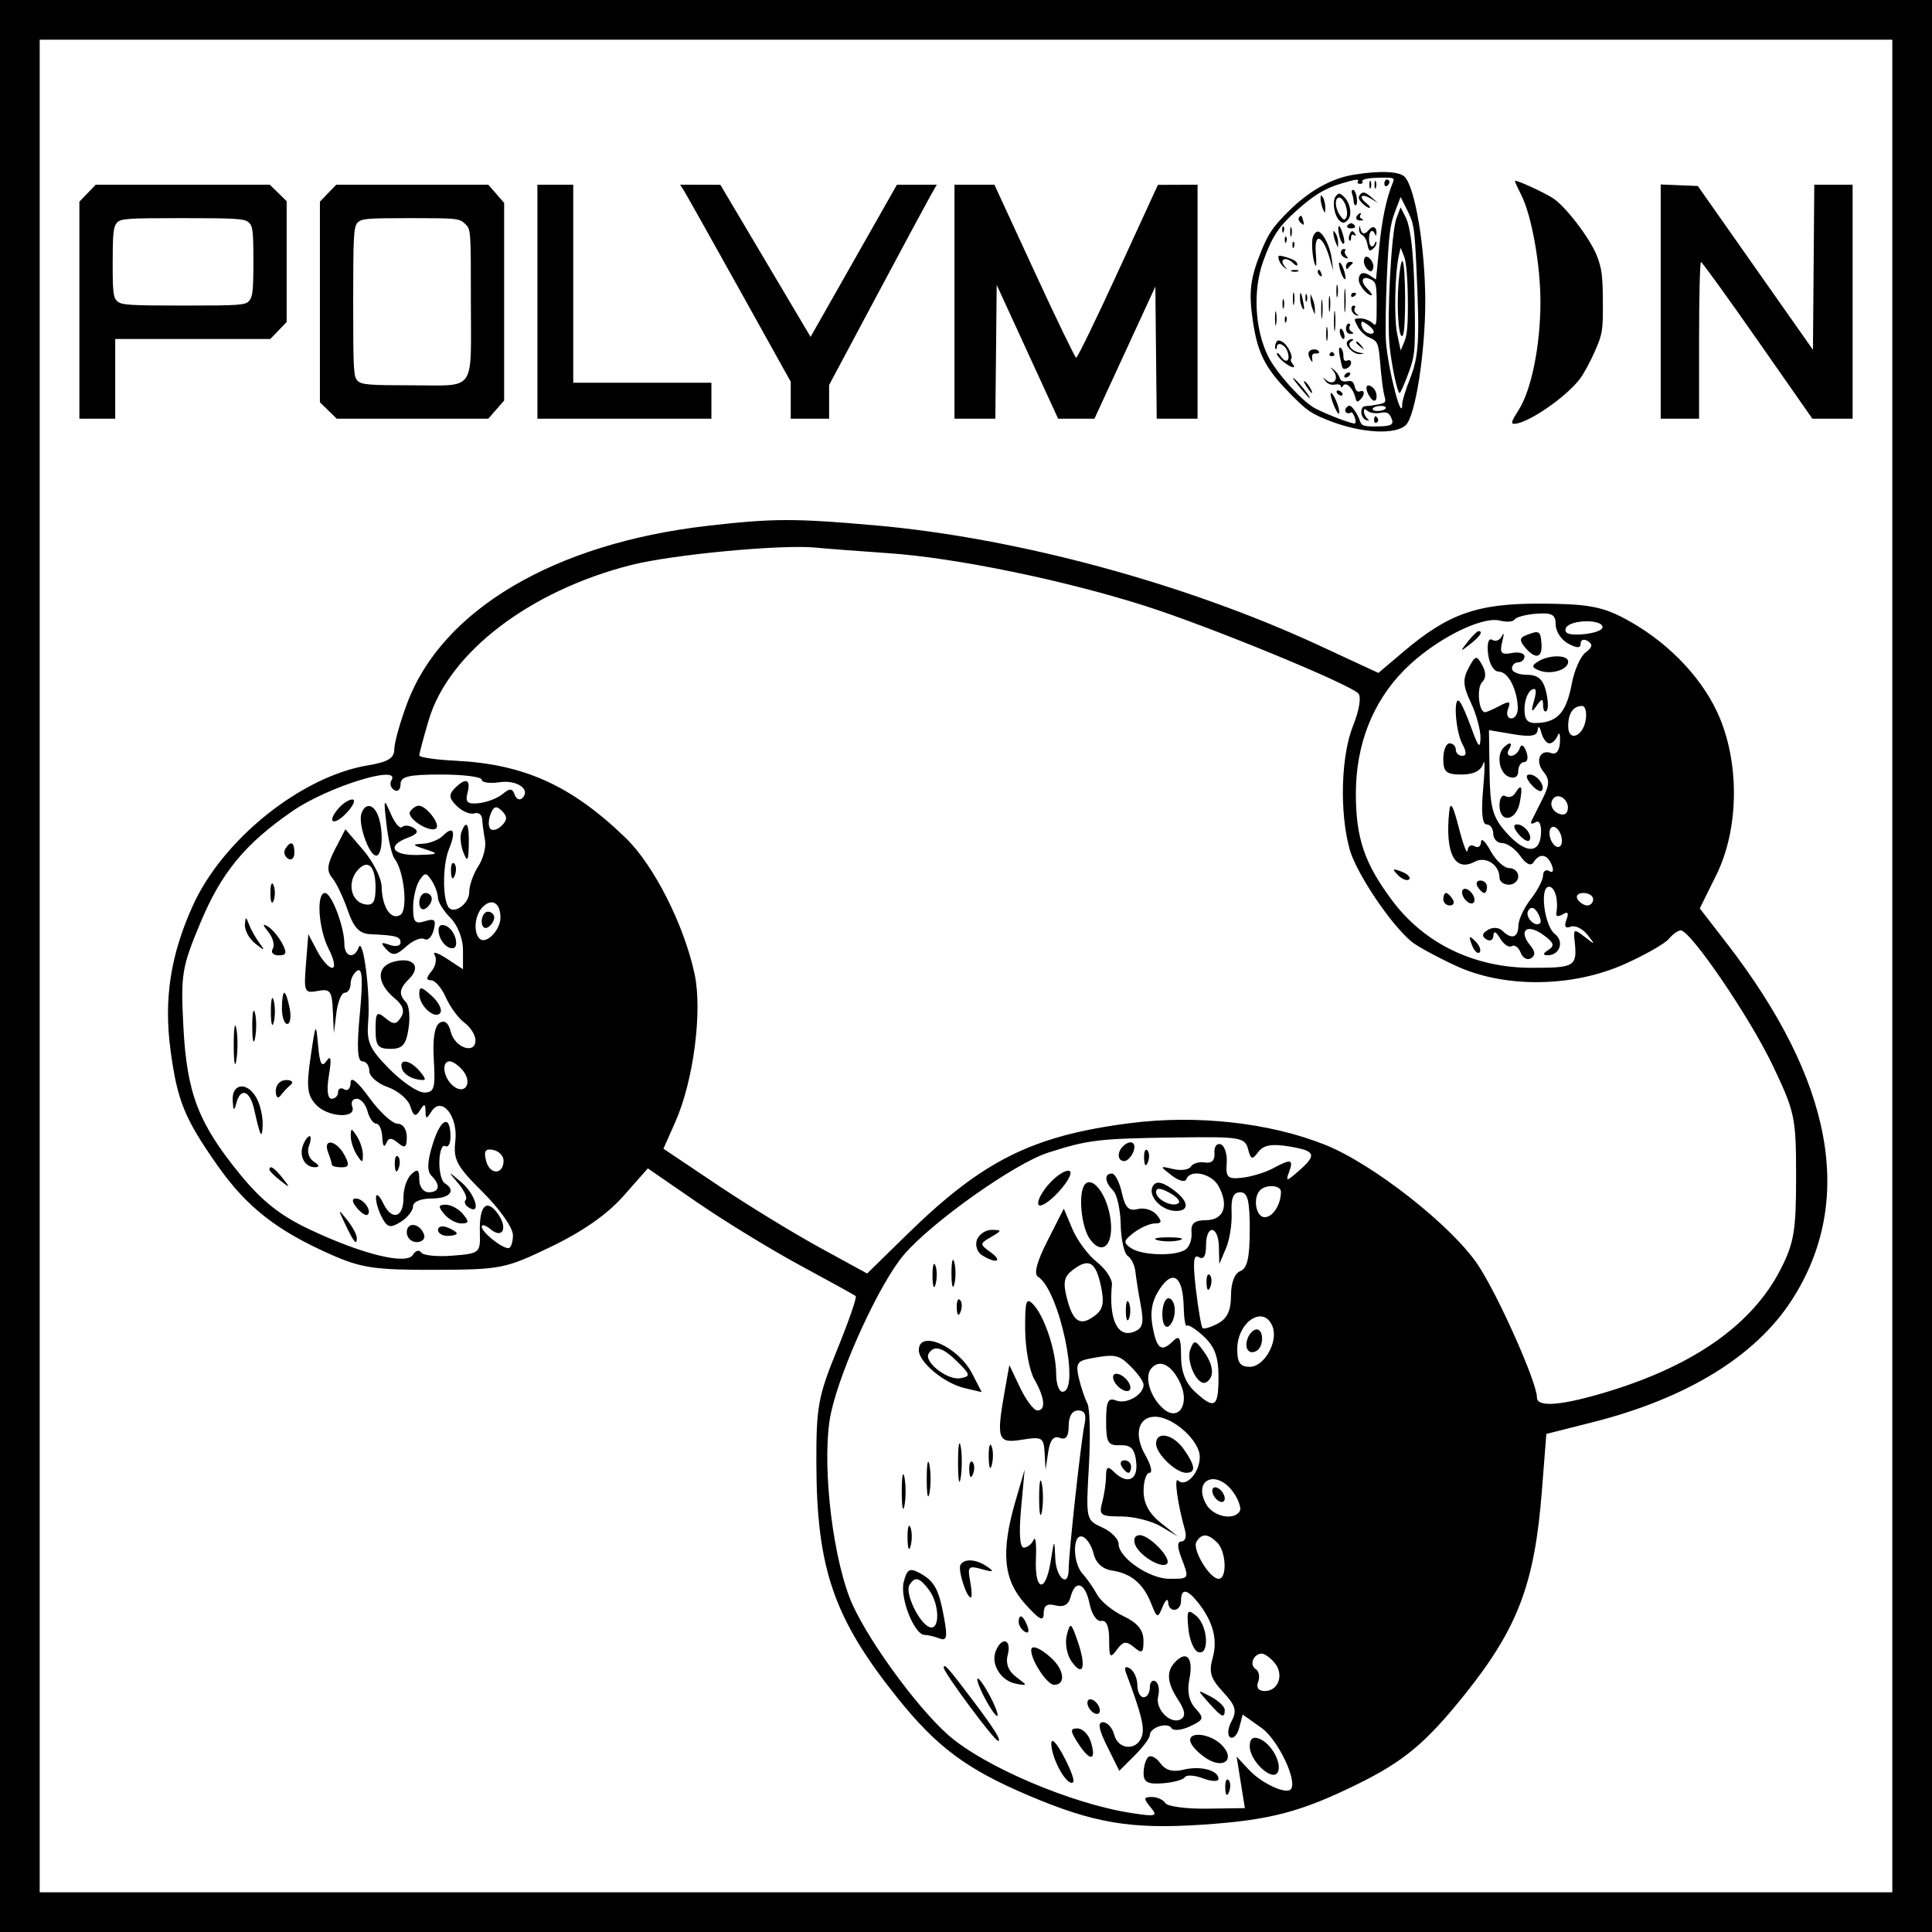 <svg width="146" height="146" viewBox="0 0 146 146" fill="none" xmlns="http://www.w3.org/2000/svg">
<rect x="0" y="0" width="146" height="146" fill="#808080" stroke="none"/>
<rect x="1.5" y="1.5" width="143" height="143" fill="white" stroke="black" stroke-width="3"/>
<path fill-rule="evenodd" clip-rule="evenodd" d="M102.294 13.204C100.601 13.48 98.921 14.425 97.363 15.978C96.219 17.118 95.868 17.625 95.35 18.888C94.478 21.015 94.349 22.038 94.677 24.258C95.037 26.691 95.606 27.811 97.431 29.683C98.755 31.041 99.082 31.266 100.547 31.829C102.933 32.745 105.493 32.871 106.251 32.108C106.964 31.392 107.705 26.647 107.705 22.8C107.705 18.752 106.945 14.162 106.142 13.355C105.733 12.943 104.253 12.885 102.294 13.204ZM105.281 13.733C104.782 14.927 104.441 16.522 104.229 18.658L103.984 21.124L103.534 20.828C103.016 20.487 102.681 20.617 102.681 21.16C102.681 21.55 103.315 22.314 103.639 22.314C103.741 22.314 103.599 22.089 103.325 21.814C102.741 21.226 102.945 20.77 103.627 21.137C103.993 21.334 104.035 21.527 104.035 23.032C104.035 24.642 104.021 24.694 103.681 24.385C103.486 24.208 103.093 24.064 102.806 24.064C102.287 24.064 102.286 24.066 102.589 24.655C102.756 24.98 103.128 25.35 103.415 25.477C104.145 25.799 104.17 25.861 104.323 27.704C104.398 28.609 104.529 29.594 104.615 29.894C104.758 30.395 104.722 30.448 104.161 30.561C103.825 30.628 103.399 30.686 103.213 30.689C102.989 30.693 102.874 30.849 102.874 31.148C102.874 31.401 103.024 31.659 103.213 31.731C103.484 31.835 103.503 31.812 103.31 31.616C103.177 31.481 103.068 31.247 103.068 31.095C103.068 30.87 103.123 30.864 103.359 31.061C103.53 31.203 103.914 31.262 104.283 31.202C104.808 31.116 104.949 31.175 105.127 31.554C105.39 32.114 105.176 32.226 103.839 32.226C103.035 32.226 102.881 32.163 102.764 31.789C102.689 31.548 102.485 31.168 102.311 30.943C102.053 30.611 101.95 30.582 101.759 30.787C101.51 31.055 101.767 31.364 102.079 31.171C102.247 31.067 102.546 31.843 102.397 31.994C102.3 32.091 100.377 31.37 99.41 30.874C98.433 30.373 96.427 28.152 95.814 26.893C94.821 24.853 94.674 21.932 95.454 19.757C96.112 17.923 96.609 17.154 97.875 16.008C99.245 14.768 100.086 14.249 101.333 13.877C102.502 13.527 102.746 13.499 102.604 13.731C102.55 13.82 102.628 13.893 102.778 13.893C102.928 13.893 103.01 13.826 102.96 13.745C102.837 13.546 103.366 13.433 104.483 13.422C105.277 13.413 105.395 13.46 105.281 13.733ZM103.485 13.957C103.485 14.225 103.529 14.334 103.583 14.2C103.636 14.067 103.636 13.848 103.583 13.714C103.529 13.581 103.485 13.69 103.485 13.957ZM103.872 13.957C103.872 14.225 103.916 14.334 103.969 14.2C104.023 14.067 104.023 13.848 103.969 13.714C103.916 13.581 103.872 13.69 103.872 13.957ZM104.615 13.872C104.615 14.038 104.702 14.121 104.808 14.055C104.914 13.989 105.001 13.852 105.001 13.752C105.001 13.651 104.914 13.569 104.808 13.569C104.702 13.569 104.615 13.705 104.615 13.872ZM114.476 13.675C114.476 13.73 114.697 14.214 114.967 14.748C115.746 16.295 116.41 19.997 116.41 22.8C116.41 26.084 115.734 29.455 114.774 30.964C114.215 31.843 114.154 32.031 114.43 32.028C115.431 32.015 118.332 30.03 119.393 28.632C119.68 28.253 120.19 27.311 120.527 26.538C121.105 25.21 121.138 25.004 121.128 22.8C121.12 20.855 121.045 20.281 120.68 19.341C120.165 18.015 118.28 15.55 117.329 14.96C116.513 14.452 114.476 13.535 114.476 13.675ZM6.618 14.598L6 15.239V23.441V31.643H7.354H8.707V28.631V25.618H14.567H20.426L21.044 24.977L21.662 24.337V19.768V15.2L21.025 14.579L20.387 13.957H13.812H7.236L6.618 14.598ZM24.794 14.598L24.176 15.239V22.82V30.401L24.814 31.022L25.451 31.643H31.175H36.898L37.498 30.956L38.098 30.269V22.8V15.332L37.498 14.644L36.898 13.957H31.155H25.412L24.794 14.598ZM40.612 22.8V31.643H47.186H53.761V30.283V28.922H48.54H43.319V21.44V13.957H41.965H40.612V22.8ZM51.677 14.395C51.831 14.635 53.712 17.985 55.856 21.839L59.755 28.846V30.245V31.643H61.205H62.655V30.37V29.097L66.252 22.353C68.231 18.644 70.062 15.238 70.321 14.783L70.793 13.957L69.286 13.96L67.779 13.962L64.517 19.71L61.255 25.458L57.846 19.712L54.437 13.965L52.916 13.961L51.396 13.957L51.677 14.395ZM72.13 22.8V31.643H73.674H75.217L75.269 26.588L75.32 21.532L77.641 26.586L79.961 31.639L81.333 31.641L82.705 31.643L85.007 26.651L87.309 21.659L87.36 26.651L87.412 31.643H88.956H90.499V22.8V13.957L89.001 13.964L87.502 13.971L84.492 20.523C82.837 24.127 81.412 27.059 81.324 27.039C81.237 27.019 79.812 24.068 78.156 20.48L75.146 13.957H73.638H72.13V22.8ZM125.498 22.792V31.643H126.948H128.398V25.715C128.398 22.455 128.463 19.792 128.543 19.796C128.623 19.801 130.55 22.468 132.825 25.724L136.961 31.643H138.481H140V22.8V13.957H138.552H137.105L137.054 20.196L137.003 26.435L132.652 20.245L128.302 14.055L126.9 13.998L125.498 13.94V22.792ZM102.177 14.654C102.242 14.823 102.294 15.085 102.294 15.237C102.294 15.388 102.366 15.512 102.454 15.512C102.542 15.512 102.576 15.25 102.529 14.929C102.482 14.608 102.357 14.346 102.252 14.346C102.146 14.346 102.112 14.485 102.177 14.654ZM100.947 14.825C100.645 15.19 100.831 16.344 101.246 16.691C101.486 16.891 101.596 16.881 101.841 16.635C102.209 16.264 102.048 15.311 101.538 14.847C101.228 14.565 101.163 14.563 100.947 14.825ZM102.81 14.67C102.739 14.741 102.681 14.866 102.681 14.948C102.681 15.166 103.257 15.707 103.49 15.707C103.6 15.707 103.485 15.539 103.234 15.335C102.63 14.842 102.908 14.592 103.594 15.012L104.131 15.341L103.675 14.941C103.19 14.516 103.017 14.462 102.81 14.67ZM99.797 15.026C99.803 15.24 99.883 15.59 99.974 15.804C100.126 16.16 100.141 16.152 100.151 15.707C100.157 15.439 100.077 15.089 99.974 14.929C99.819 14.689 99.788 14.706 99.797 15.026ZM101.693 15.534C101.813 15.881 101.833 16.264 101.739 16.432C101.603 16.678 101.524 16.651 101.258 16.27C100.869 15.711 100.841 14.929 101.212 14.929C101.361 14.929 101.578 15.201 101.693 15.534ZM107.04 20.274C107.292 25.731 107.221 26.928 106.549 28.63C106.229 29.438 105.968 30.288 105.968 30.521C105.968 32.059 104.9 27.976 104.736 25.813C104.684 25.118 104.716 22.888 104.808 20.857C104.948 17.764 105.046 16.979 105.41 16.026L105.844 14.887L106.366 15.928C106.846 16.886 106.9 17.236 107.04 20.274ZM105.524 16.512C105.143 17.523 104.796 23.975 105.008 26.104C105.159 27.615 105.601 29.7 105.771 29.7C105.831 29.7 106.118 29.058 106.408 28.275C106.892 26.967 106.934 26.628 106.924 24.145C106.906 19.92 106.668 17.283 106.224 16.414L105.843 15.666L105.524 16.512ZM102.617 16.225C102.38 16.462 102.484 16.678 102.826 16.663C103.03 16.654 103.068 16.608 102.922 16.549C102.788 16.495 102.728 16.371 102.788 16.273C102.915 16.067 102.805 16.036 102.617 16.225ZM98.151 16.462C98.092 16.557 98.167 16.737 98.317 16.862C98.54 17.048 98.571 17.016 98.486 16.689C98.371 16.248 98.308 16.206 98.151 16.462ZM18.795 16.806C19.104 17.087 19.149 17.456 19.149 19.754C19.149 21.926 19.093 22.442 18.829 22.736C18.535 23.062 18.118 23.092 13.865 23.092C9.815 23.092 9.176 23.051 8.867 22.77C8.558 22.489 8.514 22.12 8.514 19.822C8.514 17.65 8.569 17.133 8.834 16.839C9.127 16.514 9.544 16.484 13.797 16.484C17.847 16.484 18.487 16.525 18.795 16.806ZM35.137 16.907C35.584 17.329 35.584 17.334 35.584 22.773C35.584 29.762 36.044 29.117 31.07 29.117C27.924 29.117 27.346 29.07 27.043 28.795C26.716 28.497 26.69 28.05 26.69 22.834C26.69 17.859 26.727 17.153 27.01 16.839C27.299 16.519 27.69 16.484 31.01 16.484C34.522 16.484 34.71 16.503 35.137 16.907ZM101.811 17.067C101.745 17.174 101.876 17.261 102.101 17.261C102.326 17.261 102.457 17.174 102.391 17.067C102.325 16.96 102.195 16.873 102.101 16.873C102.007 16.873 101.877 16.96 101.811 17.067ZM96.895 17.375C96.905 17.601 96.951 17.647 97.012 17.492C97.068 17.352 97.061 17.184 96.997 17.12C96.933 17.055 96.887 17.17 96.895 17.375ZM97.498 17.553C97.502 17.873 97.545 17.981 97.594 17.792C97.643 17.603 97.64 17.341 97.587 17.209C97.534 17.078 97.494 17.232 97.498 17.553ZM101.137 17.277C101.142 17.765 101.368 18.427 101.53 18.427C101.616 18.427 101.609 18.153 101.513 17.818C101.317 17.13 101.133 16.866 101.137 17.277ZM102.704 17.316C102.691 17.506 102.802 17.709 102.949 17.766C103.097 17.823 103.271 18.137 103.336 18.464C103.436 18.966 103.5 19.021 103.745 18.816C103.904 18.683 104.028 18.476 104.019 18.355C104.01 18.217 103.968 18.226 103.907 18.379C103.725 18.83 103.455 18.626 103.455 18.039C103.455 17.452 103.725 17.248 103.907 17.699C103.967 17.848 104.01 17.815 104.019 17.613C104.041 17.152 103.737 17.017 103.453 17.361C103.137 17.743 102.923 17.726 102.814 17.31C102.732 16.991 102.725 16.992 102.704 17.316ZM99.221 17.888C99.063 18.306 99.213 19.866 99.434 20.087C99.483 20.136 99.483 19.695 99.434 19.108C99.301 17.491 99.986 17.78 100.493 19.556L100.754 20.468L100.644 19.595C100.527 18.666 100.03 17.637 99.635 17.504C99.504 17.46 99.317 17.633 99.221 17.888ZM100.764 17.65C100.77 17.81 100.849 18.116 100.941 18.33L101.107 18.719L101.118 18.33C101.124 18.116 101.044 17.81 100.941 17.65C100.774 17.391 100.755 17.391 100.764 17.65ZM101.974 17.756C101.911 17.921 101.914 18.11 101.98 18.177C102.047 18.243 102.101 18.147 102.101 17.962C102.101 17.759 102.188 17.681 102.324 17.766C102.463 17.852 102.495 17.819 102.409 17.68C102.224 17.378 102.111 17.398 101.974 17.756ZM97.089 18.152C97.098 18.378 97.144 18.424 97.206 18.27C97.261 18.129 97.255 17.962 97.19 17.897C97.126 17.832 97.081 17.947 97.089 18.152ZM97.669 18.541C97.678 18.767 97.724 18.813 97.786 18.658C97.842 18.518 97.835 18.35 97.77 18.286C97.706 18.221 97.661 18.336 97.669 18.541ZM101.328 19.087C101.328 19.236 101.47 19.413 101.645 19.48C101.896 19.577 101.916 19.547 101.743 19.337C101.623 19.191 101.581 19.014 101.651 18.944C101.721 18.874 101.677 18.816 101.553 18.816C101.429 18.816 101.328 18.938 101.328 19.087ZM106.389 22.56C106.411 24.453 106.343 25.311 106.133 25.809L105.847 26.485L105.589 25.264C105.335 24.063 105.405 20.689 105.712 19.302L105.841 18.719L106.1 19.354C106.264 19.757 106.369 20.924 106.389 22.56ZM96.635 19.608C96.686 19.806 96.871 20.077 97.046 20.209C97.313 20.411 97.325 20.406 97.122 20.177C96.599 19.587 97.169 19.329 97.737 19.899C97.904 20.067 98.04 20.116 98.04 20.008C98.04 19.763 97.796 19.608 97.091 19.404C96.612 19.266 96.552 19.292 96.635 19.608ZM103.068 19.764C103.068 19.965 103.197 20.237 103.356 20.369C103.589 20.564 103.666 20.549 103.764 20.293C103.886 19.973 103.548 19.399 103.238 19.399C103.144 19.399 103.068 19.563 103.068 19.764ZM105.689 21.335C105.523 23.471 105.722 25.859 106.021 25.322C106.255 24.902 106.229 19.972 105.991 19.733C105.901 19.642 105.765 20.362 105.689 21.335ZM101.242 20.274C101.317 20.594 101.464 20.944 101.571 21.051C101.7 21.181 101.719 21.051 101.629 20.662C101.554 20.342 101.406 19.992 101.3 19.885C101.171 19.755 101.152 19.885 101.242 20.274ZM101.717 20.128C101.719 20.322 101.782 20.385 101.865 20.274C101.944 20.167 102.088 20.014 102.184 19.934C102.28 19.853 102.214 19.788 102.037 19.788C101.857 19.788 101.716 19.939 101.717 20.128ZM97.605 20.5C97.738 20.554 97.956 20.554 98.089 20.5C98.222 20.446 98.113 20.402 97.847 20.402C97.581 20.402 97.472 20.446 97.605 20.5ZM99.587 20.554C99.587 20.654 99.673 20.79 99.778 20.855C99.888 20.923 99.921 20.846 99.855 20.672C99.726 20.336 99.587 20.274 99.587 20.554ZM100.99 22.023C100.992 22.45 101.031 22.602 101.078 22.361C101.124 22.119 101.122 21.769 101.074 21.583C101.025 21.397 100.987 21.595 100.99 22.023ZM101.586 22.703C101.586 23.505 101.62 23.833 101.662 23.432C101.703 23.031 101.703 22.375 101.662 21.974C101.62 21.573 101.586 21.901 101.586 22.703ZM97.702 22.606C97.704 23.034 97.744 23.185 97.79 22.944C97.837 22.702 97.835 22.352 97.787 22.166C97.738 21.98 97.7 22.178 97.702 22.606ZM98.237 22.525C98.238 22.783 98.325 23.126 98.43 23.286C98.564 23.491 98.583 23.376 98.496 22.897C98.343 22.059 98.233 21.901 98.237 22.525ZM98.651 22.509C98.651 22.776 98.695 22.885 98.749 22.752C98.802 22.618 98.802 22.399 98.749 22.266C98.695 22.132 98.651 22.241 98.651 22.509ZM100.416 22.995C100.418 23.529 100.455 23.725 100.5 23.429C100.544 23.134 100.543 22.697 100.497 22.457C100.451 22.218 100.415 22.46 100.416 22.995ZM102.101 22.326C102.101 22.439 102.188 22.478 102.294 22.412C102.401 22.346 102.488 22.253 102.488 22.206C102.488 22.159 102.401 22.12 102.294 22.12C102.188 22.12 102.101 22.213 102.101 22.326ZM99.034 22.606C99.034 22.82 99.109 23.169 99.201 23.383L99.367 23.772V23.383C99.367 23.169 99.292 22.82 99.201 22.606L99.034 22.217V22.606ZM99.841 23.383C99.842 24.025 99.878 24.264 99.921 23.914C99.964 23.565 99.963 23.04 99.919 22.748C99.875 22.456 99.839 22.742 99.841 23.383ZM96.918 22.995C96.922 23.315 96.965 23.423 97.014 23.234C97.063 23.045 97.06 22.782 97.007 22.651C96.954 22.519 96.914 22.674 96.918 22.995ZM100.809 24.258C100.809 24.953 100.845 25.237 100.887 24.89C100.93 24.542 100.93 23.974 100.887 23.626C100.845 23.279 100.809 23.563 100.809 24.258ZM102.135 23.416C102.17 23.594 102.328 23.776 102.488 23.819C102.726 23.884 102.73 23.866 102.511 23.711C102.365 23.608 102.305 23.427 102.378 23.308C102.451 23.189 102.412 23.092 102.292 23.092C102.171 23.092 102.101 23.238 102.135 23.416ZM96.353 24.064C96.353 24.544 96.39 24.741 96.437 24.501C96.483 24.26 96.483 23.867 96.437 23.626C96.39 23.386 96.353 23.582 96.353 24.064ZM97.089 24.177C97.098 24.403 97.144 24.449 97.206 24.294C97.261 24.154 97.255 23.986 97.19 23.922C97.126 23.857 97.081 23.972 97.089 24.177ZM103.799 25.003C103.897 25.3 103.404 25.295 103.106 24.996C102.979 24.868 102.874 24.639 102.874 24.487C102.874 24.25 102.935 24.251 103.299 24.494C103.532 24.649 103.757 24.879 103.799 25.003ZM100.22 25.23C100.22 25.711 100.258 25.907 100.304 25.667C100.35 25.427 100.35 25.033 100.304 24.792C100.258 24.552 100.22 24.749 100.22 25.23ZM101.714 24.841C101.714 25.083 101.842 25.228 102.053 25.227C102.32 25.224 102.335 25.188 102.125 25.054C101.978 24.961 101.918 24.787 101.991 24.668C102.064 24.549 102.032 24.452 101.919 24.452C101.807 24.452 101.714 24.627 101.714 24.841ZM101.271 25.23C101.327 25.443 101.441 25.618 101.525 25.618C101.609 25.618 101.632 25.443 101.577 25.23C101.521 25.016 101.407 24.841 101.323 24.841C101.239 24.841 101.216 25.016 101.271 25.23ZM96.412 25.941C96.345 26.115 96.337 26.303 96.392 26.359C96.448 26.415 96.493 26.358 96.493 26.234C96.493 25.794 97.086 26.013 97.279 26.524C97.547 27.233 97.213 27.535 96.806 26.952C96.634 26.705 96.493 26.604 96.493 26.727C96.493 26.85 96.723 27.132 97.003 27.353C97.579 27.808 98.013 27.9 97.679 27.495C97.561 27.352 97.509 27.189 97.564 27.134C97.749 26.948 97.29 26.033 96.909 25.828C96.614 25.67 96.506 25.694 96.412 25.941ZM101.803 25.825C101.616 26.13 102.291 26.788 102.759 26.758C103.153 26.732 103.153 26.729 102.744 26.649C102.126 26.528 101.755 26.029 102.113 25.801C102.288 25.69 102.305 25.623 102.161 25.621C102.034 25.62 101.873 25.711 101.803 25.825ZM102.488 25.886C102.488 25.926 102.64 26.079 102.826 26.226C103.133 26.468 103.14 26.461 102.899 26.153C102.646 25.829 102.488 25.726 102.488 25.886ZM101.244 26.911C101.318 27.322 101.413 27.721 101.456 27.796C101.587 28.029 102.101 27.732 102.101 27.423C102.101 27.244 101.989 27.175 101.811 27.243C101.603 27.324 101.521 27.223 101.521 26.887C101.521 26.629 101.428 26.361 101.315 26.291C101.175 26.204 101.152 26.402 101.244 26.911ZM98.912 26.588C98.846 26.695 98.887 26.935 99.002 27.123C99.193 27.436 99.206 27.432 99.157 27.076C99.121 26.808 99.209 26.696 99.44 26.714C99.625 26.728 99.729 26.663 99.67 26.568C99.528 26.336 99.059 26.349 98.912 26.588ZM100.477 26.752C100.423 26.841 100.501 26.914 100.651 26.914C100.801 26.914 100.879 26.841 100.824 26.752C100.77 26.663 100.691 26.59 100.651 26.59C100.61 26.59 100.532 26.663 100.477 26.752ZM100.699 27.95C101.269 28.593 100.795 29.242 100.167 28.679C99.935 28.471 99.935 28.487 100.165 28.792C100.335 29.017 100.598 29.116 100.881 29.062C101.13 29.014 101.329 29.072 101.33 29.192C101.332 29.319 101.4 29.302 101.496 29.151C101.705 28.819 102.239 29.315 102.41 29.999C102.51 30.399 102.565 30.427 102.797 30.194C103.155 29.834 103.144 29.434 102.78 29.575C102.587 29.649 102.452 29.528 102.372 29.207C102.279 28.832 102.153 28.746 101.798 28.811C101.481 28.868 101.311 28.786 101.232 28.537C101.17 28.34 100.97 28.067 100.788 27.929C100.508 27.716 100.494 27.719 100.699 27.95ZM101.618 28.339C101.552 28.446 101.585 28.534 101.691 28.534C101.798 28.534 101.939 28.446 102.004 28.339C102.07 28.232 102.037 28.145 101.93 28.145C101.824 28.145 101.683 28.232 101.618 28.339ZM98.141 29.165C98.556 29.673 98.927 30.088 98.965 30.088C99.103 30.088 98.263 29.009 97.831 28.631C97.586 28.417 97.726 28.657 98.141 29.165ZM98.719 29.19C98.902 29.47 99.088 29.7 99.133 29.7C99.273 29.7 98.823 28.951 98.599 28.812C98.483 28.739 98.537 28.909 98.719 29.19ZM103.261 29.324C103.261 29.656 103.645 30.283 103.848 30.283C104.112 30.283 104.08 29.629 103.803 29.35C103.515 29.061 103.261 29.049 103.261 29.324ZM101.038 29.7C101.103 29.806 101.244 29.894 101.35 29.894C101.457 29.894 101.49 29.806 101.424 29.7C101.358 29.593 101.218 29.505 101.111 29.505C101.005 29.505 100.972 29.593 101.038 29.7ZM100.554 29.793C100.554 30.132 101.022 31.254 101.163 31.254C101.242 31.254 101.213 30.97 101.098 30.623C100.886 29.984 100.554 29.478 100.554 29.793ZM104.711 30.866C104.646 30.973 104.374 31.06 104.108 31.06C103.835 31.06 103.677 30.976 103.745 30.866C103.81 30.759 104.082 30.671 104.347 30.671C104.621 30.671 104.779 30.756 104.711 30.866ZM103.841 31.752C103.841 31.918 103.93 32 104.038 31.933C104.146 31.865 104.184 31.729 104.123 31.63C103.957 31.36 103.841 31.41 103.841 31.752Z" fill="black"/>
<path fill-rule="evenodd" clip-rule="evenodd" d="M53.415 39.743C41.882 41.077 33.415 46.085 30.774 53.132C30.236 54.567 29.797 56.137 29.797 56.623C29.797 57.295 29.318 57.586 27.791 57.84C22.77 58.676 16.849 63.418 14.581 68.418C12.883 72.164 12.368 75.498 12.889 79.383C13.401 83.195 13.946 84.53 16.442 88.084C18.649 91.225 20.94 93.016 25.078 94.836C27.321 95.823 28.377 95.975 32.864 95.96C37.865 95.943 38.186 95.878 41.669 94.2C44.055 93.051 45.907 91.752 47.12 90.376L48.956 88.293L52.706 90.876C54.769 92.296 58.262 94.434 60.468 95.625C62.674 96.817 64.563 97.859 64.666 97.941C64.77 98.023 64.14 99.843 63.266 101.986C61.824 105.524 61.68 106.314 61.692 110.593C61.714 118.527 63.009 122.288 67.767 128.244C70.775 132.007 73.024 133.687 77.723 135.682C82.679 137.786 85.471 138.253 90.903 137.887C95.986 137.544 98.315 136.931 102.633 134.803C106.082 133.103 107.746 131.714 110.622 128.136C114.697 123.066 115.966 119.736 116.52 112.658L116.855 108.363L120.384 107.469C127.487 105.671 132.687 102.474 135.416 98.228C140.214 90.763 138.548 81.697 130.461 71.245L128.451 68.646L129.69 66.146C131.448 62.599 131.481 57.503 129.77 53.82C128.449 50.977 125.794 48.313 122.657 46.682C121.006 45.825 119.843 45.627 116.383 45.616C111.633 45.602 109.442 46.376 106.029 49.273L104.167 50.853L99.7 48.783C89.563 44.085 76.848 40.645 66.13 39.7C60.008 39.161 58.399 39.166 53.415 39.743ZM67.132 41.803C72.238 42.151 80.511 43.857 86.656 45.827C91.492 47.377 101.897 51.655 102.645 52.4C102.887 52.641 102.722 53.665 102.253 54.835C101.341 57.111 101.218 61.316 101.98 64.142C102.464 65.937 105.07 69.835 106.673 71.162C107.083 71.501 108.586 72.32 110.013 72.982C113.678 74.682 118.811 74.629 122.779 72.852C124.315 72.164 125.812 71.31 126.107 70.955C126.402 70.6 126.81 70.31 127.013 70.31C127.753 70.31 132.207 76.842 133.945 80.477C135.642 84.025 135.73 84.441 135.73 88.92C135.73 93.012 135.575 93.934 134.554 95.93C132.452 100.038 128.11 103.13 121.642 105.121C118.078 106.218 116.147 106.389 116.147 105.607C116.147 104.473 113.209 97.87 111.69 95.593C109.722 92.641 103.784 87.972 100.143 86.514C95.971 84.843 90.453 84.228 85.423 84.872C78.018 85.82 74.27 87.688 68.547 93.285L65.529 96.238L61.937 94.273C59.961 93.193 56.497 91.072 54.24 89.559L50.136 86.809L51.036 84.776C52.411 81.674 53.093 76.418 52.489 73.602C51.69 69.882 49.417 65.392 47.289 63.33C43.199 59.367 39.616 57.742 34.401 57.486C32.91 57.413 31.689 57.233 31.687 57.086C31.686 56.938 32.007 55.731 32.402 54.403C33.916 49.313 40.046 44.628 47.727 42.69C50.856 41.901 59.091 41.128 61.647 41.383C62.426 41.461 64.894 41.65 67.132 41.803ZM117.563 47.2C117.563 47.713 117.988 48.36 118.507 48.637C119.183 48.999 119.45 48.995 119.45 48.626C119.45 48.342 119.695 48.261 119.993 48.446C120.383 48.686 120.337 48.928 119.832 49.298C119.443 49.582 118.971 50.641 118.782 51.65C118.383 53.778 117.747 54.532 116.265 54.632C115.442 54.688 115.204 54.452 115.204 53.583C115.204 52.967 115.439 52.317 115.726 52.14C116.081 51.92 116.147 52.175 115.931 52.936C115.686 53.799 115.727 53.894 116.109 53.349C116.519 52.764 116.606 52.758 116.612 53.31C116.616 53.677 116.736 53.86 116.878 53.718C117.02 53.576 116.998 52.905 116.827 52.226C116.601 51.326 116.212 50.993 115.389 50.993C114.768 50.993 114.26 50.781 114.26 50.522C114.26 50.263 114.472 50.051 114.732 50.051C114.991 50.051 115.204 49.851 115.204 49.606C115.204 49.362 114.768 49.246 114.235 49.349C113.441 49.501 113.313 49.348 113.523 48.497C113.664 47.926 113.657 47.725 113.507 48.051C113.358 48.377 113.025 48.513 112.768 48.355C112.489 48.182 112.362 48.609 112.454 49.412C112.542 50.177 112.893 50.757 113.268 50.757C113.958 50.757 114.642 52.053 114.699 53.467C114.717 53.92 114.497 54.291 114.209 54.291C113.922 54.291 113.811 53.968 113.963 53.573C114.185 52.994 114.064 52.949 113.336 53.338C112.84 53.603 112.339 53.82 112.222 53.82C111.748 53.82 111.571 51.981 112.004 51.549C112.31 51.244 112.311 50.799 112.006 50.256C111.579 49.494 111.498 49.512 110.978 50.483C110.522 51.333 110.557 51.842 111.156 53.103C111.565 53.965 111.891 55.167 111.88 55.776C111.864 56.62 111.707 56.455 111.215 55.081C110.861 54.089 110.446 53.153 110.292 53C109.811 52.519 109.989 55.249 110.501 56.207C110.838 56.835 110.838 57.118 110.501 57.118C110.233 57.118 110.013 56.906 110.013 56.647C110.013 56.388 109.801 56.176 109.541 56.176C109.282 56.176 109.069 56.706 109.069 57.353C109.069 58.341 109.292 58.531 110.45 58.531C111.356 58.531 111.917 58.247 112.082 57.707C112.219 57.254 112.219 58.101 112.082 59.591C111.919 61.36 112.008 62.3 112.338 62.3C112.617 62.3 112.844 62.618 112.844 63.007C112.844 63.396 113.15 63.714 113.525 63.714C113.9 63.714 114.515 64.153 114.892 64.691C115.32 65.302 115.694 65.478 115.89 65.162C116.337 64.439 116.945 64.538 117.271 65.387C117.432 65.807 117.353 65.996 117.086 65.831C116.829 65.672 116.614 65.82 116.609 66.16C116.603 66.499 116.183 67.306 115.675 67.954C115.168 68.602 114.748 69.503 114.742 69.957C114.731 70.868 114.22 71.024 113.525 70.33C113.272 70.078 112.791 70.052 112.436 70.271C111.992 70.545 111.958 70.761 112.322 70.986C112.609 71.163 112.851 71.03 112.858 70.691C112.867 70.315 113.063 70.4 113.359 70.909C113.627 71.368 114.023 71.634 114.24 71.501C114.456 71.367 114.76 71.588 114.915 71.992C115.07 72.395 115.421 72.587 115.695 72.418C116.04 72.205 116.027 71.91 115.654 71.462C114.732 70.353 115.351 69.759 116.552 70.598C117.418 71.205 117.52 71.46 117.021 71.777C116.593 72.047 116.568 72.182 116.945 72.188C117.861 72.199 118.232 71.15 117.51 70.592C116.705 69.969 116.33 67.012 117.056 67.012C117.512 67.012 117.786 68.023 117.607 69.049C117.57 69.263 117.793 69.281 118.103 69.09C118.484 68.855 118.572 68.988 118.375 69.502C118.182 70.004 118.289 70.183 118.691 70.029C119.026 69.901 119.598 70.177 119.965 70.642C120.579 71.423 120.563 71.436 119.758 70.803C118.972 70.186 118.896 70.209 118.987 71.039C119.205 73.046 119.066 73.137 115.751 73.137C111.439 73.137 107.668 71.327 105.237 68.091C103.121 65.274 102.464 63.357 102.461 59.992C102.458 56.275 103.733 53.026 106.146 50.602C108.367 48.37 111.951 46.533 113.362 46.901C113.855 47.03 114.349 46.99 114.459 46.812C114.57 46.633 115.313 46.438 116.111 46.377C117.281 46.288 117.563 46.448 117.563 47.2ZM121.102 47.402C121.102 47.629 120.428 47.868 119.605 47.933C118.582 48.013 118.179 47.868 118.331 47.472C118.581 46.822 121.102 46.758 121.102 47.402ZM110.896 48.519C110.31 49.267 110.326 49.283 111.075 48.697C111.861 48.082 112.11 47.695 111.722 47.695C111.624 47.695 111.253 48.066 110.896 48.519ZM115.302 48.013C114.834 48.201 114.82 48.411 115.242 48.919C116.024 49.859 116.572 49.736 116.489 48.637C116.416 47.659 116.317 47.607 115.302 48.013ZM116.226 49.992C115.719 50.313 115.742 50.446 116.344 50.677C117.217 51.011 118.507 50.608 118.507 50C118.507 49.47 117.059 49.465 116.226 49.992ZM119.837 54.372C119.646 55.667 118.507 56.102 118.507 54.88C118.507 53.902 118.888 53.349 119.562 53.349C119.796 53.349 119.92 53.809 119.837 54.372ZM117.086 56.176C117.305 56.176 117.586 55.911 117.711 55.587C117.837 55.263 117.914 55.48 117.885 56.07C117.853 56.721 117.601 57.052 117.241 56.914C116.369 56.58 115.976 57.522 116.65 58.333C117.115 58.892 117.104 59.294 116.595 60.314C116.243 61.018 115.86 61.785 115.743 62.02C115.625 62.254 115.752 62.309 116.024 62.141C116.324 61.956 116.492 62.298 116.451 63.01C116.36 64.582 115.233 64.517 113.775 62.855C112.795 61.737 112.601 61.017 112.564 58.349L112.519 55.175L114.333 55.481C115.674 55.708 116.161 55.623 116.202 55.157C116.232 54.81 116.354 54.898 116.472 55.351C116.591 55.804 116.867 56.176 117.086 56.176ZM113.631 56.49C113.06 57.059 113.303 58.425 114.024 58.702C114.455 58.867 114.732 58.702 114.732 58.281C114.732 57.9 114.937 57.589 115.189 57.589C115.44 57.589 115.507 57.229 115.338 56.788C115.145 56.288 114.96 56.199 114.842 56.553C114.738 56.864 114.446 57.118 114.193 57.118C113.939 57.118 113.863 56.906 114.024 56.647C114.354 56.113 114.106 56.014 113.631 56.49ZM29.581 58.97C29.431 59.211 29.525 59.541 29.789 59.704C30.053 59.867 30.268 59.67 30.268 59.266C30.268 58.676 30.872 58.531 33.336 58.531C35.023 58.531 36.403 58.707 36.403 58.921C36.403 59.135 37.015 59.221 37.763 59.111C39.087 58.917 40.15 59.684 39.452 60.33C39.261 60.506 39.007 60.378 38.888 60.043C38.716 59.563 38.524 59.555 37.981 60.006C37.601 60.32 36.797 60.63 36.193 60.694C35.319 60.788 35.143 60.627 35.332 59.907C35.604 58.87 35.181 58.734 34.347 59.591C33.896 60.054 33.935 60.338 34.528 60.917C34.943 61.321 35.534 61.569 35.843 61.466C36.151 61.363 36.419 61.562 36.439 61.908C36.459 62.253 36.554 62.96 36.651 63.478C36.748 63.997 36.519 64.89 36.143 65.464C35.767 66.038 35.459 66.916 35.459 67.416C35.459 68.321 34.258 69.156 33.869 68.522C33.432 67.81 33.462 65.305 33.922 64.185C34.481 62.822 34.275 62.352 33.469 63.157C33.162 63.463 32.476 63.735 31.944 63.761C31.114 63.801 31.145 63.862 32.156 64.185C33.209 64.522 33.145 64.567 31.566 64.609C29.629 64.66 29.197 63.905 30.821 63.305C31.544 63.038 31.673 62.821 31.261 62.567C30.94 62.368 30.545 62.338 30.383 62.5C30.221 62.662 29.835 62.206 29.525 61.487C29.003 60.276 28.979 60.336 29.207 62.3C29.342 63.467 29.617 64.633 29.818 64.892C30.54 65.821 30.846 68.776 30.258 69.139C29.55 69.575 28.875 68.563 28.841 67.012C28.826 66.364 28.204 65.121 27.458 64.25L26.101 62.666L25.324 64.166C24.719 65.333 24.67 65.815 25.102 66.334C25.408 66.702 25.934 67.8 26.272 68.775C26.734 70.11 27.156 70.558 27.987 70.596C29.961 70.688 30.268 70.775 30.268 71.238C30.268 71.488 29.897 71.563 29.443 71.403C28.776 71.169 28.728 71.233 29.195 71.737C29.673 72.251 29.936 72.214 30.699 71.525C31.208 71.065 31.826 70.813 32.072 70.965C32.319 71.117 32.633 70.811 32.771 70.285C32.974 69.512 32.849 69.384 32.117 69.615C31.37 69.852 31.214 69.67 31.219 68.575C31.224 67.845 31.436 66.93 31.691 66.541C32.105 65.913 32.207 65.913 32.621 66.541C32.876 66.93 33.088 67.513 33.093 67.836C33.096 68.161 33.524 68.849 34.043 69.368C34.583 69.907 34.987 70.938 34.987 71.778V73.245L33.749 72.435C33.069 71.99 32.662 71.869 32.846 72.166C33.03 72.464 32.924 73.016 32.611 73.393C32.197 73.89 32.189 74.079 32.58 74.079C32.877 74.079 33.378 74.662 33.692 75.375C34.007 76.088 34.64 76.948 35.098 77.286C35.556 77.624 35.931 78.223 35.931 78.616C35.931 79.714 34.359 79.175 34.064 77.978C33.896 77.293 33.605 77.06 33.22 77.3C32.84 77.536 32.685 78.526 32.783 80.113C32.912 82.239 32.816 82.56 32.053 82.56C31.57 82.56 30.387 81.759 29.424 80.781C27.903 79.236 27.694 78.757 27.827 77.13C28 75.026 27.43 70.695 27.1 71.606C26.774 72.505 26.022 72.307 26.022 71.322C26.022 70.033 25.051 67.483 24.56 67.483C23.879 67.483 24.068 70.229 24.854 71.747C25.25 72.511 25.363 73.137 25.105 73.137C24.847 73.137 24.336 72.564 23.969 71.864L23.3 70.592L23.122 72.84C22.953 74.961 23.003 75.077 24.01 74.885C24.95 74.705 25.087 74.885 25.154 76.383L25.229 78.084L25.419 76.553C25.524 75.71 25.808 75.021 26.051 75.021C26.295 75.021 26.494 74.716 26.494 74.343C26.494 73.969 26.726 73.52 27.011 73.344C27.38 73.117 27.432 74.056 27.192 76.614C26.954 79.146 27.01 80.204 27.382 80.204C27.672 80.204 27.909 80.533 27.909 80.935C27.909 81.338 28.538 81.885 29.305 82.153C30.074 82.42 30.84 83.073 31.008 83.604C31.251 84.367 31.402 84.433 31.728 83.918C32.071 83.377 32.144 83.387 32.156 83.973C32.168 84.58 32.231 84.584 32.599 84.003C33.37 82.787 34.63 84.342 34.409 86.235C34.245 87.64 34.506 88.125 36.491 90.097C37.772 91.369 38.762 92.785 38.762 93.345C38.762 93.891 38.603 94.332 38.408 94.323C37.875 94.301 36.403 93.107 36.403 92.697C36.403 92.5 36.702 92.587 37.069 92.89C38.001 93.663 38.399 92.782 37.606 91.7C36.758 90.541 36.205 91.13 36.262 93.131C36.306 94.685 36.257 94.726 34.191 94.89C33.026 94.983 31.96 94.874 31.82 94.648C31.68 94.422 31.402 94.503 31.201 94.828C30.714 95.615 27.309 94.769 23.319 92.871C21.169 91.848 19.788 90.751 18.175 88.783C15.002 84.912 14.122 82.635 13.859 77.609C13.651 73.635 13.735 73.114 15.134 69.758C16.731 65.929 18.526 63.752 22.129 61.277C24.794 59.446 30.351 57.726 29.581 58.97ZM115.685 59.249C116.013 59.644 116.379 59.87 116.498 59.752C116.825 59.425 116.16 58.531 115.59 58.531C115.277 58.531 115.313 58.802 115.685 59.249ZM114.491 59.952C114.328 60.216 113.997 60.309 113.755 60.16C113.514 60.011 113.316 60.326 113.316 60.859C113.316 62.237 114.576 62.066 114.847 60.651C115.087 59.398 114.973 59.173 114.491 59.952ZM118.441 61.302C118.339 61.6 118.011 61.638 117.62 61.396C117.263 61.174 117.127 60.738 117.32 60.428C117.733 59.76 118.71 60.521 118.441 61.302ZM25.54 61.134C24.629 62.231 25.279 62.438 26.255 61.361C26.726 60.841 26.892 60.416 26.624 60.416C26.357 60.416 25.869 60.739 25.54 61.134ZM109.513 61.358C109.197 64.492 109.936 65.925 111.449 65.117C112.272 64.677 113.316 65.35 113.316 66.321C113.316 66.615 113.635 66.855 114.024 66.855C114.413 66.855 114.732 66.572 114.732 66.227C114.732 65.881 114.42 65.599 114.039 65.599C113.658 65.599 113.03 65.016 112.642 64.303C112.255 63.59 111.93 63.285 111.919 63.624C111.909 63.963 111.688 64.11 111.429 63.95C111.169 63.789 110.932 63.936 110.901 64.275C110.87 64.614 110.572 63.832 110.238 62.536C109.795 60.813 109.6 60.497 109.513 61.358ZM27.313 61.476C27.044 62.255 27.886 64.656 28.427 64.656C28.91 64.656 28.998 62.755 28.567 61.632C28.223 60.739 27.594 60.661 27.313 61.476ZM30.991 61.335C30.686 61.828 32.55 63.006 32.971 62.586C33.284 62.274 32.209 60.887 31.654 60.887C31.442 60.887 31.143 61.088 30.991 61.335ZM37.921 62.387C37.614 62.693 37.226 62.809 37.06 62.642C36.894 62.477 36.897 61.979 37.068 61.535C37.303 60.921 37.508 60.86 37.928 61.279C38.348 61.698 38.346 61.962 37.921 62.387ZM34.867 62.889C34.745 63.214 34.814 63.902 35.019 64.421C35.324 65.188 35.399 65.079 35.426 63.832C35.46 62.239 35.247 61.879 34.867 62.889ZM114.741 63.019C115.07 63.413 115.435 63.639 115.554 63.521C115.881 63.194 115.216 62.3 114.646 62.3C114.333 62.3 114.369 62.571 114.741 63.019ZM118.035 63.534C118.035 63.923 117.822 64.11 117.563 63.95C117.303 63.789 117.091 63.34 117.091 62.952C117.091 62.563 117.303 62.376 117.563 62.536C117.822 62.696 118.035 63.145 118.035 63.534ZM21.559 64.153C21.41 64.394 21.504 64.724 21.767 64.887C22.031 65.05 22.247 64.852 22.247 64.448C22.247 63.621 21.964 63.499 21.559 64.153ZM28.381 67.074C28.381 68.169 28.193 68.458 27.561 68.337C26.547 68.142 26.221 66.729 26.98 65.817C27.774 64.861 28.381 65.405 28.381 67.074ZM34.081 65.873C34.103 66.422 34.215 66.534 34.366 66.158C34.502 65.818 34.485 65.411 34.328 65.255C34.172 65.099 34.06 65.377 34.081 65.873ZM105.64 66.128C105.961 66.45 106.342 66.595 106.486 66.45C106.632 66.305 106.37 66.041 105.905 65.864C105.232 65.609 105.178 65.663 105.64 66.128ZM20.434 67.483C20.434 68.131 20.541 68.396 20.672 68.072C20.803 67.748 20.803 67.218 20.672 66.894C20.541 66.57 20.434 66.835 20.434 67.483ZM111.665 67.012C111.825 67.271 112.05 67.483 112.164 67.483C112.279 67.483 112.372 67.271 112.372 67.012C112.372 66.753 112.147 66.541 111.873 66.541C111.598 66.541 111.504 66.753 111.665 67.012ZM110.485 67.427C110.485 67.687 110.697 68.03 110.957 68.19C111.216 68.35 111.429 68.269 111.429 68.01C111.429 67.751 111.216 67.408 110.957 67.248C110.697 67.087 110.485 67.168 110.485 67.427ZM31.684 68.218C31.684 68.621 31.896 68.821 32.156 68.661C32.415 68.501 32.628 68.171 32.628 67.926C32.628 67.682 32.415 67.483 32.156 67.483C31.896 67.483 31.684 67.814 31.684 68.218ZM109.069 67.954C109.069 68.213 109.294 68.425 109.569 68.425C109.844 68.425 109.938 68.213 109.777 67.954C109.617 67.695 109.392 67.483 109.277 67.483C109.163 67.483 109.069 67.695 109.069 67.954ZM120.394 67.954C120.394 68.213 120.194 68.425 119.95 68.425C119.706 68.425 119.375 68.213 119.214 67.954C119.054 67.695 119.254 67.483 119.658 67.483C120.063 67.483 120.394 67.695 120.394 67.954ZM37.818 69.338C37.818 70.299 36.719 71.412 36.241 70.934C35.75 70.444 35.879 69.136 36.478 68.538C37.173 67.844 37.818 68.229 37.818 69.338ZM116.389 69.754C116.014 70.129 115.203 69.279 115.491 68.814C115.687 68.497 115.93 68.546 116.181 68.95C116.394 69.295 116.487 69.656 116.389 69.754ZM36.403 69.631C36.403 70.035 36.615 70.235 36.874 70.074C37.134 69.914 37.346 69.584 37.346 69.34C37.346 69.096 37.134 68.897 36.874 68.897C36.615 68.897 36.403 69.227 36.403 69.631ZM18.509 69.899C18.489 70.321 18.844 70.957 19.298 71.313C20.015 71.874 20.055 71.866 19.597 71.252C19.308 70.864 18.953 70.228 18.808 69.839C18.589 69.248 18.54 69.257 18.509 69.899ZM20.282 70.434C20.629 70.862 20.776 71.432 20.608 71.703C20.441 71.973 20.642 72.195 21.056 72.195C21.655 72.195 21.708 72.008 21.317 71.279C21.047 70.775 20.562 70.204 20.239 70.01C19.825 69.762 19.837 69.887 20.282 70.434ZM33.172 70.57C33.262 71.032 33.621 71.505 33.971 71.621C34.377 71.756 34.546 71.529 34.443 70.992C34.352 70.531 33.994 70.057 33.644 69.942C33.238 69.806 33.069 70.033 33.172 70.57ZM111.223 71.39C111.4 71.855 111.664 72.116 111.809 71.971C111.955 71.827 111.81 71.446 111.487 71.126C111.021 70.665 110.967 70.719 111.223 71.39ZM29.797 72.664C28.414 73.015 28.43 74.281 29.831 75.447C30.46 75.971 30.603 76.405 30.302 76.876C29.943 77.436 29.741 77.446 29.125 76.936C28.474 76.397 28.381 76.505 28.381 77.791C28.381 79.027 28.561 79.262 29.507 79.262C30.414 79.262 30.68 78.963 30.872 77.731C31.004 76.888 30.922 75.998 30.69 75.752C30.106 75.131 30.161 74.725 30.933 73.954C31.857 73.032 31.215 72.304 29.797 72.664ZM31.684 75.126C31.684 76.031 32.919 77.108 33.282 76.521C33.429 76.284 33.129 75.71 32.617 75.247C31.831 74.538 31.684 74.518 31.684 75.126ZM20.469 76.435C20.469 77.342 20.566 77.713 20.684 77.259C20.803 76.806 20.803 76.064 20.684 75.61C20.566 75.157 20.469 75.528 20.469 76.435ZM21.303 76.199C21.303 76.847 21.486 77.377 21.709 77.377C21.933 77.377 22.015 76.847 21.891 76.199C21.767 75.552 21.583 75.021 21.484 75.021C21.385 75.021 21.303 75.552 21.303 76.199ZM19.063 77.613C19.068 78.649 19.165 79.018 19.277 78.432C19.39 77.846 19.386 76.997 19.268 76.547C19.15 76.097 19.058 76.576 19.063 77.613ZM17.663 79.026C17.667 80.322 17.759 80.796 17.867 80.08C17.975 79.364 17.972 78.303 17.86 77.724C17.749 77.144 17.66 77.731 17.663 79.026ZM23.474 79.869C23.144 82.137 23.21 82.743 23.868 83.469C24.752 84.443 26.982 84.566 26.619 83.62C26.494 83.296 26.647 83.031 26.959 83.031C27.271 83.031 27.637 83.455 27.772 83.973C27.908 84.492 28.207 84.915 28.436 84.915C28.665 84.915 28.87 85.393 28.89 85.976C28.91 86.558 29.037 86.762 29.172 86.427C29.36 85.96 29.57 85.946 30.078 86.367C30.611 86.808 30.74 86.72 30.74 85.915C30.74 85.342 30.439 84.915 30.035 84.915C29.648 84.915 28.692 84.035 27.912 82.96C27.023 81.735 26.494 81.306 26.494 81.81C26.494 82.253 26.281 82.484 26.022 82.324C25.762 82.164 25.55 82.258 25.55 82.532C25.55 82.806 25.328 83.031 25.057 83.031C24.749 83.031 24.674 82.365 24.856 81.264C25.063 80.014 25.01 79.696 24.675 80.177C24.317 80.692 24.162 80.406 24.037 78.999C23.878 77.226 23.853 77.266 23.474 79.869ZM30.386 80.793C30.494 81.117 30.983 81.459 31.472 81.554C32.242 81.703 32.277 81.624 31.729 80.965C30.981 80.065 30.106 79.952 30.386 80.793ZM34.97 80.89C35.747 81.825 35.135 82.798 34.237 82.054C33.502 81.445 33.334 80.204 33.986 80.204C34.213 80.204 34.656 80.513 34.97 80.89ZM20.838 82.442C20.843 82.913 20.997 83.064 21.198 82.795C21.391 82.536 21.742 82.165 21.977 81.971C22.212 81.776 22.05 81.618 21.618 81.618C21.18 81.618 20.835 81.984 20.838 82.442ZM17.583 83.149C17.624 83.946 17.691 84.005 17.853 83.384C18.177 82.146 18.889 82.392 19.212 83.855C19.666 85.912 19.811 86.171 19.85 85.002C19.871 84.402 19.668 83.501 19.399 83C18.72 81.732 17.515 81.831 17.583 83.149ZM32.707 86.435C32.288 87.777 32.257 88.503 32.604 88.849C33.31 89.554 33.217 90.098 32.392 90.098C31.994 90.098 31.684 89.677 31.684 89.138C31.684 88.378 31.558 88.295 31.081 88.738C30.75 89.048 30.484 89.831 30.492 90.478C30.509 92.026 29.617 92.292 28.963 90.936C28.678 90.345 28.431 90.141 28.413 90.483C28.395 90.823 28.599 91.51 28.867 92.009C29.278 92.776 29.496 92.826 30.283 92.336C30.794 92.017 31.212 91.489 31.212 91.162C31.212 90.818 31.804 90.569 32.628 90.569C33.998 90.569 34.505 89.967 33.603 89.411C33.361 89.262 33.181 88.515 33.203 87.75C33.225 86.987 33.422 86.473 33.643 86.608C33.863 86.745 34.043 86.432 34.043 85.913C34.043 84.201 33.317 84.485 32.707 86.435ZM26.508 85.858C26.508 86.246 26.714 86.882 26.965 87.271C27.372 87.899 27.423 87.899 27.423 87.271C27.423 86.882 27.217 86.246 26.965 85.858C26.559 85.23 26.508 85.23 26.508 85.858ZM22.898 86.542C22.579 87.372 23.041 88.216 23.808 88.206C24.172 88.202 24.139 88.052 23.712 87.783C23.35 87.554 23.183 87.027 23.343 86.612C23.503 86.197 23.526 85.858 23.397 85.858C23.267 85.858 23.042 86.165 22.898 86.542ZM94.311 86.825C94.524 87.638 94.629 87.668 95.09 87.052C95.477 86.533 96.101 86.419 97.391 86.631C99.433 86.968 99.549 87.256 98.136 88.494C97.218 89.299 97.144 89.307 97.414 88.567C97.769 87.595 97.565 87.551 96.18 88.299C95.613 88.605 94.579 88.92 93.882 88.999C92.775 89.123 92.626 88.985 92.702 87.904C92.751 87.224 92.547 86.581 92.249 86.475C91.951 86.37 91.739 86.664 91.777 87.13C91.822 87.681 91.569 87.932 91.056 87.847C90.621 87.776 90.143 87.915 89.994 88.157C89.844 88.399 89.245 88.484 88.661 88.346C87.616 88.1 87.614 88.107 88.543 88.828C89.062 89.231 89.558 89.364 89.644 89.123C89.933 88.319 91.57 88.672 92.096 89.651C92.884 91.122 92.479 92.199 91.134 92.209C90.251 92.216 89.98 92.451 90.043 93.153C90.089 93.668 89.877 94.248 89.571 94.442C88.773 94.949 86.307 94.877 85.476 94.322C84.864 93.913 84.892 93.756 85.684 93.152C86.188 92.768 86.904 92.454 87.276 92.454C87.8 92.454 87.829 92.307 87.404 91.796C87.103 91.434 86.462 91.241 85.978 91.367C85.3 91.544 85.025 91.262 84.778 90.141C84.602 89.34 84.262 88.685 84.023 88.685C83.429 88.685 83.478 89.327 84.12 89.969C84.413 90.261 84.669 91.416 84.691 92.537C84.712 93.657 84.951 94.725 85.221 94.909C85.491 95.094 85.752 95.624 85.8 96.087C85.848 96.551 86.03 97.694 86.204 98.627C86.461 100 86.361 100.385 85.683 100.645C84.445 101.119 83.776 99.684 84.027 97.098C84.069 96.672 83.561 95.899 82.899 95.379C82.238 94.859 81.403 93.737 81.044 92.885L80.391 91.335L79.164 93.754C78.338 95.38 78.105 96.278 78.452 96.492C80.05 97.478 81.676 105.175 80.286 105.175C80.026 105.175 79.814 104.57 79.814 103.832C79.814 102.146 78.948 99.502 78.101 98.596C77.549 98.006 77.457 98.28 77.471 100.48C77.481 101.896 77.791 103.585 78.162 104.232C78.963 105.63 79.055 106.588 78.391 106.588C78.127 106.588 77.543 105.817 77.093 104.875L76.275 103.161L75.948 104.992C75.272 108.785 75.376 109.098 77.219 108.8C78.751 108.551 78.875 108.623 78.941 109.798L79.012 111.064L79.212 109.731C79.35 108.815 79.622 108.479 80.085 108.657C80.555 108.837 80.758 108.565 80.758 107.751C80.758 107.025 81.027 106.588 81.474 106.588C81.973 106.588 82.119 106.911 81.956 107.648C81.7 108.799 80.758 117.402 80.758 118.584C80.758 120.025 79.812 119.271 79.747 117.778C79.68 116.258 79.678 116.259 79.393 118.029C79.004 120.445 78.178 120.253 78.285 117.771C78.332 116.674 78.253 116.041 78.109 116.365C77.966 116.689 77.632 116.953 77.369 116.953C77.067 116.953 76.99 115.864 77.161 114.009L77.431 111.064L76.744 113.42C75.625 117.26 75.817 119.362 77.455 121.194C78.543 122.411 78.87 122.581 78.87 121.93C78.87 121.329 79.131 121.152 79.773 121.32C80.385 121.479 80.751 121.269 80.909 120.668C81.261 119.324 82.02 119.605 82.339 121.198C82.498 121.991 82.888 122.561 83.224 122.493C83.614 122.414 83.823 122.914 83.819 123.919C83.814 125.259 83.892 125.36 84.394 124.674C84.872 124.022 85.103 123.987 85.698 124.48C86.312 124.989 86.419 124.911 86.41 123.96C86.403 123.174 85.957 122.633 84.907 122.136C84.087 121.747 83.189 121.014 82.912 120.507C82.636 119.999 82.144 119.295 81.819 118.942C81.048 118.102 81.038 115.869 81.806 116.125C82.124 116.23 82.5 116.811 82.643 117.414C82.807 118.111 83.316 118.575 84.034 118.684C85.486 118.905 86.397 119.672 86.993 121.174C87.443 122.309 87.488 122.323 87.854 121.429C88.067 120.911 88.256 120.752 88.274 121.076C88.322 121.919 89.251 121.807 89.251 120.958C89.251 120.022 89.706 120.065 90.513 121.076C91.666 122.521 92.036 123.893 91.644 125.272C91.336 126.359 91.483 126.847 92.424 127.86C93.377 128.887 93.491 129.278 93.067 130.069C92.777 130.61 92.735 131.144 92.971 131.289C93.202 131.432 93.507 131.102 93.65 130.558L93.909 129.567L95.339 130.583C96.593 131.476 98.098 134.661 97.531 135.227C97.151 135.607 95.325 134.753 94.402 133.763L93.45 132.743L93.762 134.691L94.074 136.639L91.212 136.679C89.637 136.701 88.221 136.512 88.064 136.259C87.908 136.006 87.448 135.799 87.042 135.799C86.414 135.799 86.399 135.914 86.941 136.565C87.519 137.26 87.381 137.301 85.465 137.004C80.957 136.304 74.385 133.505 71.678 131.132C69.185 128.946 65.239 123.454 64.201 120.726C62.775 116.979 62.08 109.973 62.811 106.707C63.58 103.274 66.499 96.952 68.291 94.84C70.385 92.372 76.669 87.919 79.206 87.105C82.249 86.129 83.011 86.039 88.945 85.957C93.695 85.89 94.083 85.953 94.311 86.825ZM24.792 87.074C24.949 87.484 25.078 87.908 25.078 88.017C25.078 88.125 25.404 88.213 25.802 88.213C26.38 88.213 26.425 88.023 26.022 87.271C25.426 86.159 24.375 85.991 24.792 87.074ZM84.847 86.643C84.396 87.093 84.459 87.742 84.954 87.742C85.186 87.742 85.498 87.424 85.647 87.036C85.923 86.318 85.42 86.071 84.847 86.643ZM38.054 87.709C38.054 88.787 37.017 88.807 36.736 87.734C36.541 86.99 36.671 86.783 37.265 86.897C37.699 86.981 38.054 87.346 38.054 87.709ZM86.457 87.546C86.48 88.095 86.592 88.206 86.742 87.831C86.879 87.491 86.862 87.084 86.705 86.928C86.548 86.771 86.437 87.049 86.457 87.546ZM29.834 88.017C29.857 88.566 29.968 88.678 30.119 88.302C30.255 87.962 30.238 87.555 30.082 87.399C29.925 87.243 29.814 87.52 29.834 88.017ZM20.359 88.392C20.359 88.489 20.731 88.86 21.185 89.216C21.933 89.802 21.95 89.785 21.363 89.038C20.747 88.253 20.359 88.004 20.359 88.392ZM79.36 89.372C78.775 89.993 78.373 90.73 78.466 91.008C78.559 91.286 79.223 90.892 79.941 90.132C80.659 89.373 81.061 88.637 80.835 88.497C80.609 88.357 79.945 88.751 79.36 89.372ZM34.634 89.43C35.089 89.969 35.34 90.531 35.193 90.678C35.045 90.826 35.151 91.086 35.427 91.257C36.394 91.853 35.922 90.237 34.869 89.347C33.808 88.45 33.808 88.45 34.634 89.43ZM82.012 89.474C81.452 90.033 81.687 92.725 82.377 93.659C83.38 95.016 84.266 93.93 83.871 91.83C83.558 90.162 82.573 88.914 82.012 89.474ZM87.132 89.62C86.685 90.343 87.762 91.511 88.876 91.511C90.002 91.511 89.79 90.649 88.444 89.757C87.745 89.294 87.359 89.253 87.132 89.62ZM89.076 90.901C88.687 91.29 87.364 90.668 87.364 90.096C87.364 89.748 87.665 89.755 88.348 90.12C88.889 90.409 89.217 90.76 89.076 90.901ZM96.801 90.059C96.801 91.026 96.189 91.983 95.571 91.983C94.902 91.983 94.655 90.513 95.228 89.941C95.694 89.477 96.801 89.56 96.801 90.059ZM94.442 92.94C94.442 95.031 94.255 95.853 93.734 96.052C93.299 96.219 93.026 96.934 93.026 97.906C93.026 99.027 92.74 99.641 92.042 100.014C91.501 100.303 90.977 100.459 90.877 100.36C90.778 100.261 90.551 98.938 90.372 97.421C90.133 95.387 90.191 94.752 90.593 95C90.952 95.221 91.139 94.923 91.139 94.131C91.139 92.499 92.074 92.585 92.112 94.221L92.142 95.516L92.644 94.338C92.921 93.691 93.113 92.471 93.072 91.629C93.018 90.536 93.203 90.098 93.719 90.098C94.288 90.098 94.442 90.702 94.442 92.94ZM26.975 91.287C27.303 91.682 27.669 91.908 27.788 91.79C28.115 91.463 27.45 90.569 26.88 90.569C26.567 90.569 26.603 90.84 26.975 91.287ZM33.572 91.747C33.895 92.136 34.477 92.454 34.867 92.454C35.442 92.454 35.465 92.322 34.987 91.747C34.664 91.358 34.081 91.04 33.692 91.04C33.116 91.04 33.094 91.172 33.572 91.747ZM26.059 92.454C26.747 93.896 26.965 94.163 26.965 93.565C26.965 93.312 26.635 92.694 26.232 92.191C25.54 91.328 25.53 91.343 26.059 92.454ZM30.74 93.121C30.74 93.531 31.076 93.867 31.487 93.867C31.898 93.867 32.151 93.616 32.048 93.308C31.756 92.434 30.74 92.289 30.74 93.121ZM33.1 92.94C33.1 93.191 33.418 93.396 33.807 93.396C34.197 93.396 34.515 93.313 34.515 93.211C34.515 93.109 34.197 92.904 33.807 92.754C33.418 92.606 33.1 92.689 33.1 92.94ZM73.832 93.679C73.673 94.094 73.839 94.621 74.201 94.85C75.26 95.52 75.832 95.342 74.872 94.641C74.02 94.019 74.02 93.987 74.899 93.478C75.727 92.998 75.732 92.952 74.963 92.939C74.5 92.932 73.992 93.264 73.832 93.679ZM87.482 93.721C87.936 93.84 88.679 93.84 89.133 93.721C89.587 93.603 89.216 93.505 88.307 93.505C87.399 93.505 87.028 93.603 87.482 93.721ZM71.902 96.223C71.902 97.13 71.999 97.501 72.117 97.047C72.236 96.594 72.236 95.852 72.117 95.398C71.999 94.945 71.902 95.316 71.902 96.223ZM70.469 96.459C70.478 97.236 70.584 97.497 70.704 97.038C70.824 96.58 70.816 95.944 70.686 95.625C70.557 95.306 70.459 95.681 70.469 96.459ZM83.199 97.201C83.461 98.436 83.358 98.954 82.758 99.409C81.65 100.252 81.097 99.923 80.635 98.146C80.312 96.9 80.4 96.475 81.086 95.956C82.291 95.045 82.806 95.349 83.199 97.201ZM89.451 98.76C89.471 99.651 89.578 100.29 89.688 100.182C89.799 100.073 90.383 100.446 90.986 101.012C91.805 101.782 92.082 102.555 92.082 104.079C92.082 106.363 91.778 106.546 90.284 105.156C89.585 104.506 89.251 103.638 89.251 102.471C89.251 101.13 89.125 100.872 88.685 101.311C87.78 102.215 87.427 101.984 87.106 100.277C86.894 99.148 87.047 98.309 87.626 97.426C88.636 95.888 89.4 96.446 89.451 98.76ZM91.176 96.969C91.198 97.518 91.31 97.629 91.461 97.254C91.597 96.914 91.58 96.507 91.424 96.351C91.267 96.194 91.156 96.472 91.176 96.969ZM72.301 98.853C72.324 99.402 72.436 99.514 72.586 99.138C72.723 98.798 72.706 98.392 72.549 98.235C72.392 98.079 72.281 98.357 72.301 98.853ZM85.079 99.05C85.079 99.698 85.186 99.963 85.317 99.639C85.448 99.315 85.448 98.785 85.317 98.461C85.186 98.137 85.079 98.402 85.079 99.05ZM87.836 99.313C87.836 99.997 88.04 100.393 88.307 100.228C88.567 100.068 88.779 99.525 88.779 99.022C88.779 98.519 88.567 98.108 88.307 98.108C88.048 98.108 87.836 98.65 87.836 99.313ZM96.17 100.258C96.607 101.394 95.533 103.29 94.451 103.29C93.722 103.29 93.498 102.981 93.498 101.971C93.498 99.862 95.52 98.566 96.17 100.258ZM94.289 101.124C93.994 101.891 94.39 102.436 94.979 102.072C95.515 101.741 95.503 100.463 94.964 100.463C94.732 100.463 94.428 100.761 94.289 101.124ZM69.433 102.03C69.433 102.938 71.347 104.531 72.873 104.891L74.19 105.203L73.458 103.789C72.399 101.744 69.433 100.448 69.433 102.03ZM89.956 101.958C89.589 102.903 90.528 104.845 91.162 104.453C91.803 104.058 91.716 103.142 90.936 102.085C90.326 101.257 90.233 101.245 89.956 101.958ZM72.377 102.932C73.347 103.9 73.363 104 72.578 104.151C71.616 104.336 69.79 102.915 70.18 102.285C70.593 101.618 71.256 101.813 72.377 102.932ZM85.476 103.29C85.995 103.808 86.42 104.419 86.42 104.646C86.42 105.397 85.138 106.139 84.357 105.839C83.728 105.598 83.589 105.881 83.589 107.4C83.589 109.02 83.723 109.25 84.65 109.217C85.47 109.188 85.746 109.476 85.861 110.475C86.022 111.865 85.177 112.226 84.155 111.205C83.715 110.766 83.587 110.844 83.582 111.559C83.579 112.064 83.448 112.955 83.291 113.538C83.034 114.495 83.173 114.598 84.73 114.598C85.678 114.598 87.03 114.938 87.734 115.354L89.015 116.111L87.718 115.079C86.835 114.378 86.42 113.609 86.42 112.674C86.42 111.918 86.622 111.3 86.87 111.3C87.117 111.3 86.975 110.699 86.553 109.965C85.661 108.414 86.003 107.059 87.285 107.059C88.651 107.059 90.667 108.871 90.667 110.098C90.667 111.289 89.615 112.439 89.035 111.884C88.701 111.565 88.987 113.646 89.554 115.658C89.682 116.112 89.565 116.482 89.295 116.482C88.961 116.482 88.951 116.872 89.263 117.691C89.888 119.332 89.9 119.309 88.371 119.309C86.853 119.309 84.532 117.716 84.532 116.674C84.532 116.298 83.975 115.737 83.293 115.427C82.066 114.869 82.056 114.825 82.287 110.79C82.414 108.551 82.364 106.423 82.174 106.064C81.984 105.704 81.693 104.842 81.528 104.148C81.278 103.095 81.405 102.851 82.29 102.681C84.277 102.298 84.532 102.347 85.476 103.29ZM89.201 104.547C89.915 106.11 89.076 107.421 87.956 106.493C86.955 105.663 86.453 104.091 86.981 103.436C87.612 102.653 88.551 103.123 89.201 104.547ZM84.149 104.262C84.263 104.602 84.635 104.973 84.975 105.087C85.329 105.204 85.506 105.028 85.388 104.674C85.274 104.334 84.903 103.963 84.562 103.85C84.208 103.732 84.031 103.909 84.149 104.262ZM72.399 110.593C72.403 111.889 72.494 112.363 72.603 111.646C72.711 110.93 72.708 109.87 72.596 109.291C72.484 108.711 72.396 109.297 72.399 110.593ZM87.364 109.106C87.364 109.861 88.859 111.3 89.642 111.3C90.391 111.3 90.337 110.77 89.46 109.52C88.65 108.365 87.364 108.111 87.364 109.106ZM74.716 110.122C74.725 110.899 74.831 111.16 74.951 110.702C75.07 110.243 75.062 109.607 74.933 109.288C74.804 108.969 74.706 109.344 74.716 110.122ZM70.033 111.771C70.033 112.937 70.125 113.414 70.238 112.831C70.35 112.248 70.35 111.294 70.238 110.711C70.125 110.128 70.033 110.605 70.033 111.771ZM73.245 111.103C73.268 111.652 73.38 111.764 73.53 111.388C73.666 111.048 73.65 110.642 73.493 110.485C73.336 110.329 73.225 110.607 73.245 111.103ZM84.769 110.829C84.929 111.088 85.153 111.3 85.268 111.3C85.383 111.3 85.476 111.088 85.476 110.829C85.476 110.569 85.251 110.357 84.977 110.357C84.702 110.357 84.608 110.569 84.769 110.829ZM68.146 112.713C68.146 113.879 68.238 114.356 68.35 113.773C68.463 113.19 68.463 112.236 68.35 111.653C68.238 111.07 68.146 111.547 68.146 112.713ZM78.527 113.184C78.527 114.35 78.619 114.827 78.731 114.244C78.844 113.662 78.844 112.707 78.731 112.124C78.619 111.541 78.527 112.018 78.527 113.184ZM93.216 112.79C93.609 113.351 93.821 113.987 93.686 114.203C93.228 114.945 91.644 114.599 91.133 113.646C90.126 111.767 91.967 111.01 93.216 112.79ZM91.611 112.658C91.611 112.917 91.823 113.26 92.082 113.42C92.342 113.58 92.554 113.499 92.554 113.24C92.554 112.981 92.342 112.638 92.082 112.478C91.823 112.317 91.611 112.398 91.611 112.658ZM68.581 116.247C68.591 117.024 68.696 117.285 68.816 116.827C68.936 116.368 68.928 115.732 68.799 115.413C68.669 115.094 68.572 115.469 68.581 116.247ZM85.782 116.731C86.102 117.563 87.787 118.572 88.188 118.172C88.571 117.79 86.873 116.011 86.126 116.011C85.764 116.011 85.621 116.31 85.782 116.731ZM91.988 116.577C92.666 117.254 92.746 119.309 92.093 119.309C91.404 119.309 90.067 117.07 90.418 116.503C90.817 115.859 91.291 115.881 91.988 116.577ZM72.583 118.249C72.368 118.614 73.033 120.723 73.363 120.723C73.466 120.723 73.443 120.169 73.314 119.492C73.101 118.384 73.189 118.294 74.204 118.581C75.072 118.826 75.168 118.786 74.624 118.405C73.79 117.822 72.876 117.753 72.583 118.249ZM68.292 119.558C67.99 120.763 69.097 123.549 69.878 123.549C70.11 123.549 70.609 123.668 70.988 123.813C71.551 124.029 71.615 123.744 71.341 122.246C70.941 120.064 70.609 119.467 69.456 118.85C68.739 118.467 68.535 118.592 68.292 119.558ZM70.192 120.134C71.001 121.198 71.049 123.222 70.259 122.965C69.48 122.712 68.357 120.376 68.727 119.778C69.139 119.111 69.476 119.192 70.192 120.134ZM89.805 123.072C89.89 123.942 90.225 124.742 90.549 124.848C91.416 125.133 91.288 122.846 90.394 122.106C89.738 121.562 89.668 121.677 89.805 123.072ZM76.983 122.579C76.983 122.823 77.193 123.152 77.449 123.311C77.716 123.476 77.796 123.287 77.635 122.867C77.321 122.051 76.983 121.902 76.983 122.579ZM80.619 123.556C80.462 124.156 80.618 125.042 80.969 125.542C81.848 126.795 82.112 125.991 81.452 124.072C80.942 122.587 80.883 122.551 80.619 123.556ZM75.241 124.791C74.859 125.785 75.655 127.038 76.797 127.243C77.669 127.4 77.669 127.387 76.791 126.725C76.195 126.275 75.981 125.705 76.157 125.034C76.466 123.856 75.68 123.649 75.241 124.791ZM77.927 124.705C77.927 125.492 79.133 127.319 79.654 127.319C80.56 127.319 80.433 126.184 79.423 125.272C78.588 124.517 77.927 124.267 77.927 124.705ZM88.855 125.547C88.112 126.288 88.167 127.137 89.041 128.47C89.55 129.246 89.616 129.685 89.256 129.907C88.486 130.382 87.264 129.163 87.523 128.177C87.646 127.705 87.554 127.201 87.319 127.056C87.084 126.911 86.892 127.123 86.892 127.526C86.892 127.93 86.68 128.261 86.42 128.261C86.16 128.261 85.948 127.85 85.948 127.346C85.948 126.843 85.7 126.279 85.396 126.091C85.046 125.875 84.935 125.994 85.094 126.417C86.279 129.585 86.527 130.602 86.272 131.264C85.86 132.337 84.494 132.22 84.198 131.088C84.062 130.57 83.684 130.146 83.357 130.146C82.934 130.146 83.025 130.675 83.674 131.983L84.584 133.82L85.738 132.668C86.373 132.034 86.892 131.337 86.892 131.117C86.892 130.54 88.231 130.112 88.529 130.593C88.667 130.816 89.297 130.755 89.929 130.457C90.982 129.961 91.016 129.849 90.338 129.102C89.844 128.556 89.693 127.821 89.882 126.879C90.192 125.328 89.706 124.697 88.855 125.547ZM96.324 125.664C97.051 126.538 96.616 127.79 95.585 127.79C95.1 127.79 94.911 127.533 95.078 127.098C95.225 126.718 95.138 126.279 94.885 126.123C94.385 125.815 94.731 124.963 95.356 124.963C95.568 124.963 96.004 125.278 96.324 125.664ZM71.32 126.027C71.32 126.402 75.149 131.559 75.427 131.559C75.707 131.559 75.143 130.655 73.516 128.497C71.666 126.041 71.32 125.653 71.32 126.027ZM74.388 128.261C74.79 129.038 75.226 129.674 75.355 129.674C75.485 129.674 75.262 129.038 74.859 128.261C74.457 127.484 74.021 126.848 73.892 126.848C73.762 126.848 73.985 127.484 74.388 128.261ZM91.33 128.663C92.328 129.787 92.554 129.889 92.554 129.22C92.554 128.97 92.076 128.515 91.493 128.209C90.436 127.656 90.436 127.658 91.33 128.663ZM82.173 128.676C82.173 128.936 82.386 129.279 82.645 129.439C82.905 129.599 83.117 129.518 83.117 129.259C83.117 129 82.905 128.657 82.645 128.497C82.386 128.336 82.173 128.417 82.173 128.676ZM81.518 131.809C82.408 133.165 82.883 133.051 82.421 131.594C82.25 131.057 81.8 130.617 81.423 130.617C80.847 130.617 80.862 130.809 81.518 131.809ZM89.983 131.687C90.109 132.016 90.659 132.564 91.203 132.904C92.518 133.723 93.376 132.918 92.315 131.859C91.396 130.941 89.647 130.813 89.983 131.687ZM94.442 131.972C94.442 133.057 96.116 134.64 96.54 133.955C96.934 133.318 96.09 131.749 95.163 131.394C94.679 131.208 94.442 131.399 94.442 131.972ZM79.604 132.619C79.98 133.844 80.799 134.973 81.096 134.677C81.34 134.433 79.9 131.559 79.534 131.559C79.394 131.559 79.425 132.036 79.604 132.619ZM86.761 132.789C86.573 132.976 86.42 133.521 86.42 134.001C86.42 134.684 86.734 134.848 87.871 134.761C88.67 134.701 89.421 134.494 89.54 134.301C89.659 134.108 90.28 134.149 90.919 134.392C91.559 134.635 92.082 134.65 92.082 134.425C92.082 133.776 90.698 133.418 89.425 133.737C88.624 133.937 88.078 133.782 87.68 133.239C87.362 132.804 86.948 132.602 86.761 132.789ZM92.591 135.132C92.614 135.681 92.726 135.792 92.876 135.417C93.013 135.077 92.996 134.67 92.839 134.514C92.683 134.357 92.571 134.635 92.591 135.132Z" fill="black"/>
</svg>
